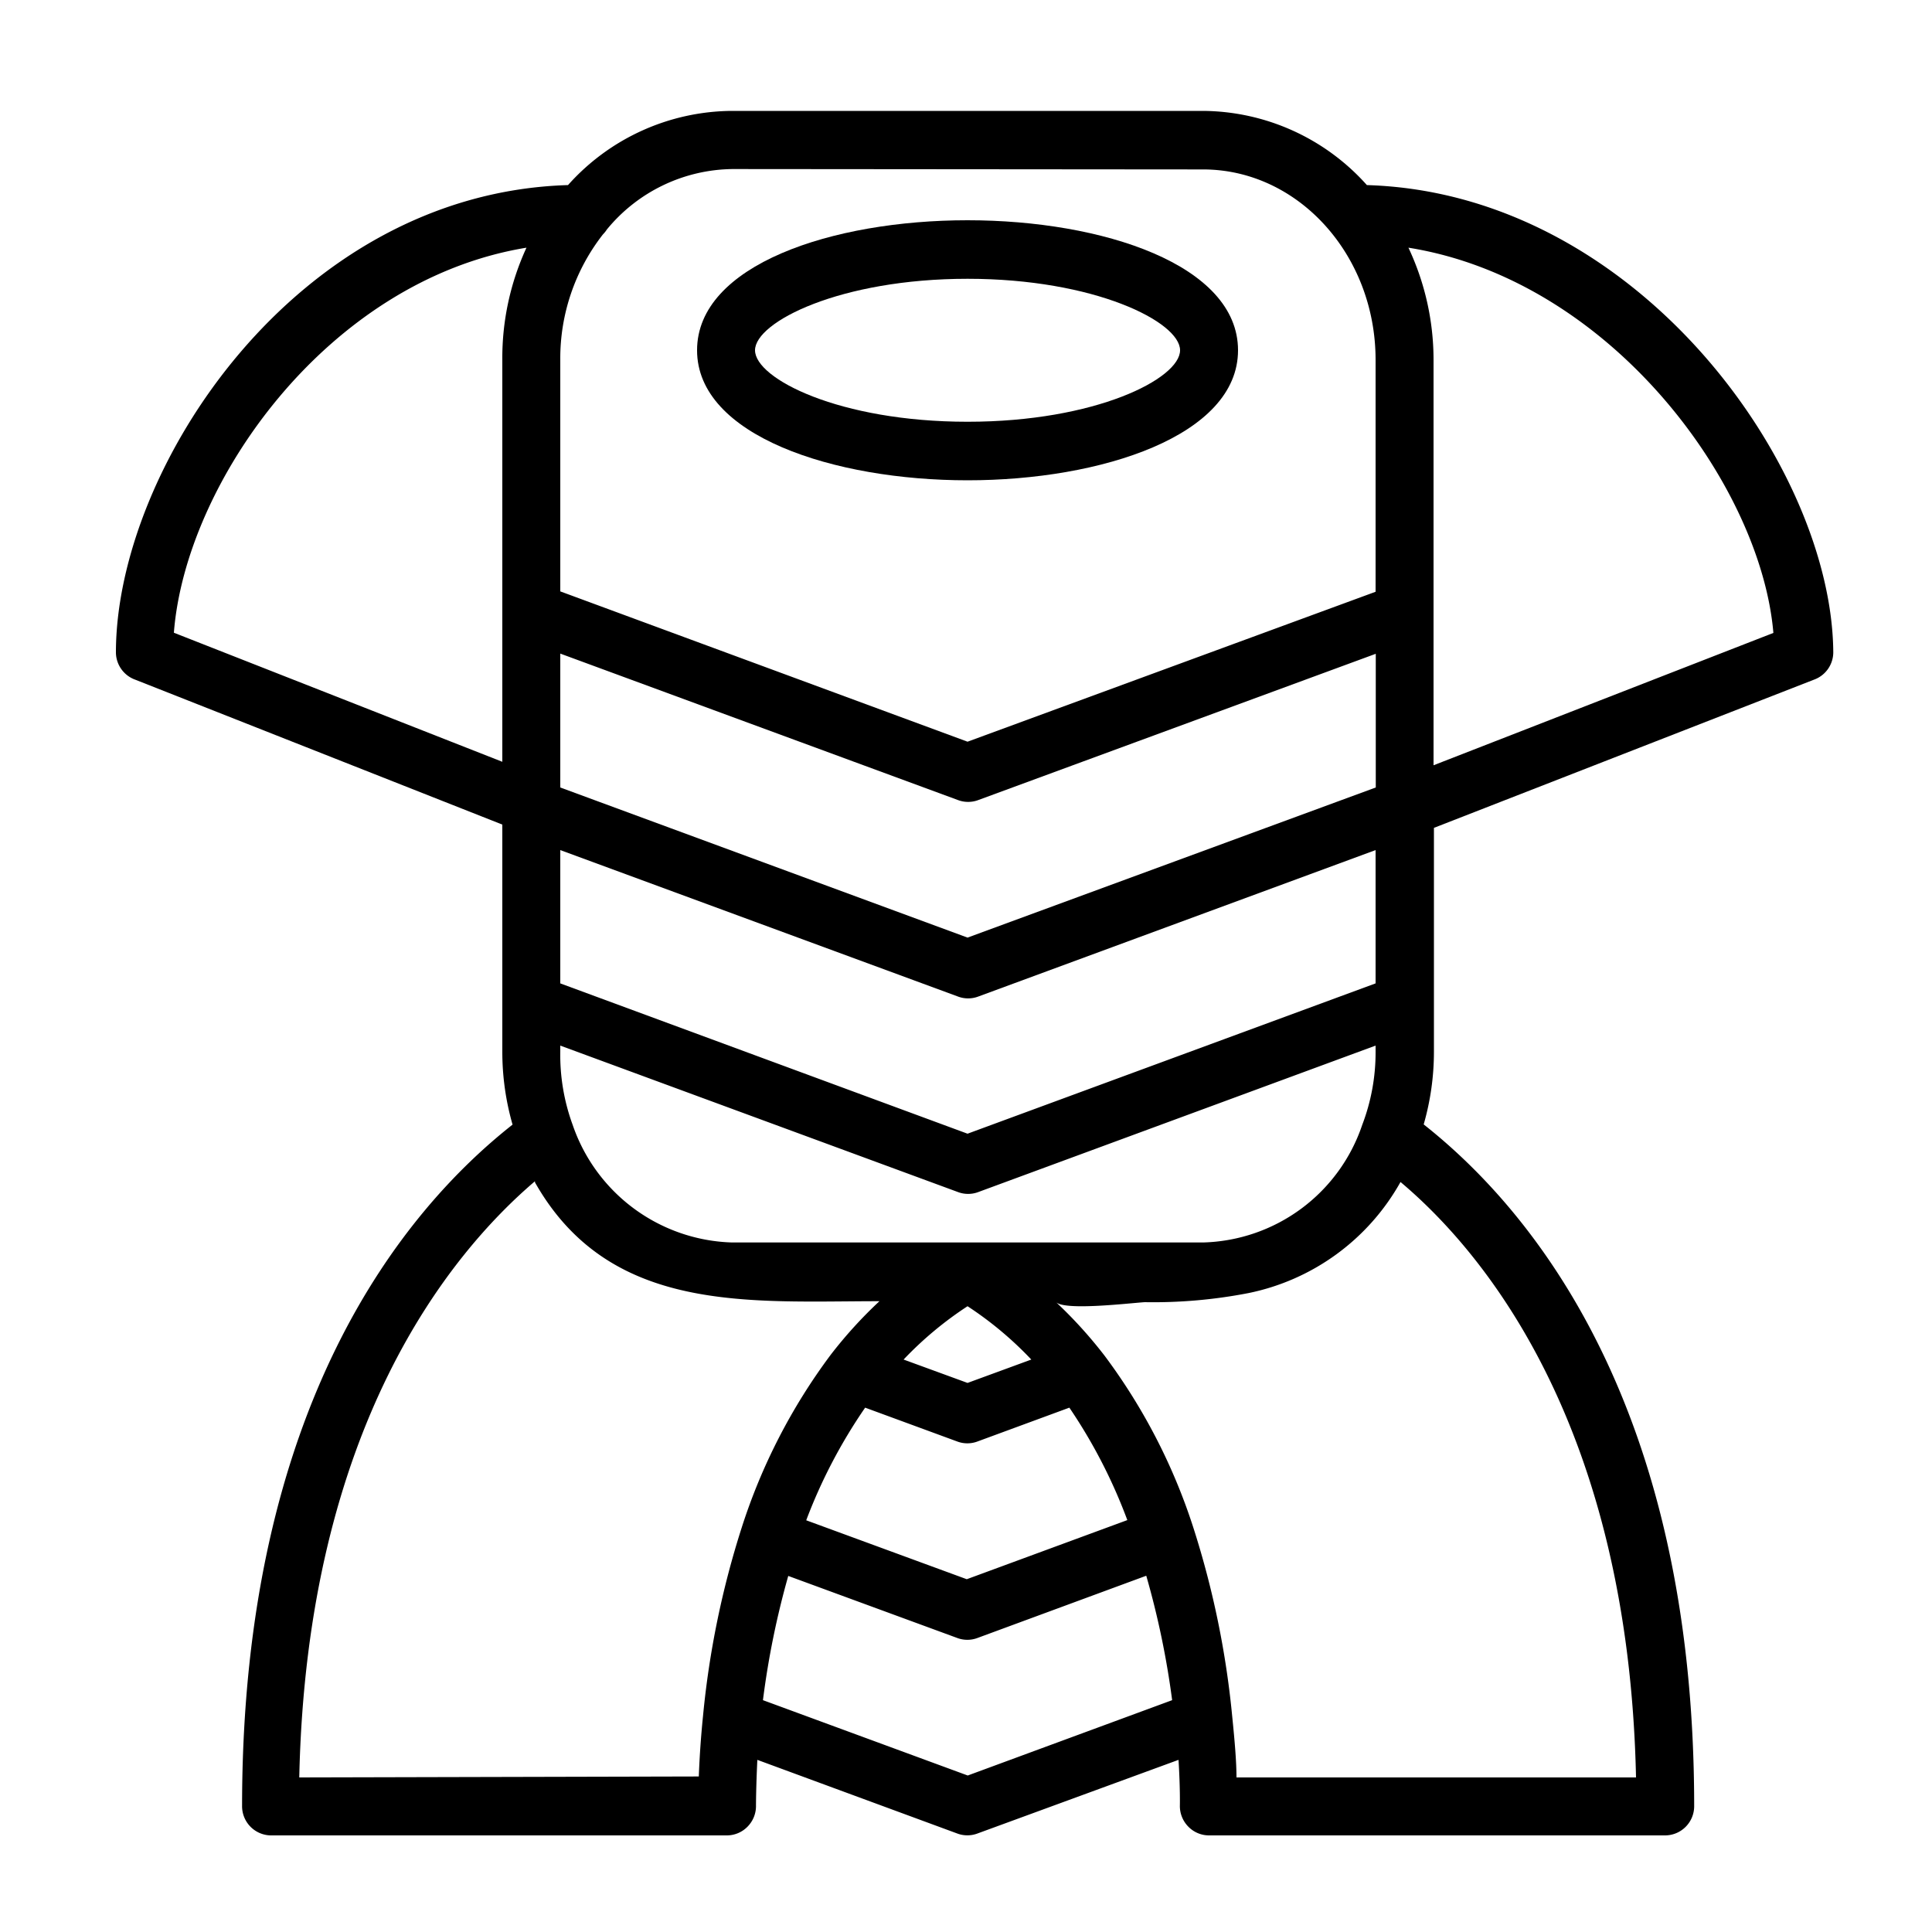 <svg xmlns="http://www.w3.org/2000/svg" data-name="Layer 2" viewBox="0 0 100 100" x="0px" y="0px"><title>GANE_ICON_100</title><path d="M50.08,24.86c6.93,0,14-2.31,14-6.73s-7-6.73-14-6.73-14,2.31-14,6.73S43.15,24.86,50.08,24.86Zm0-10.43c6.58,0,11,2.23,11,3.7s-4.37,3.7-11,3.7-11-2.23-11-3.7S43.5,14.43,50.08,14.43Z"/><path d="M70.75,9.58a11.47,11.47,0,0,0-8.48-3.84H37.88a11.47,11.47,0,0,0-8.48,3.84C15.28,10,6,24.29,6,33.77a1.51,1.51,0,0,0,1,1.41l19,7.5V54.44a13.64,13.64,0,0,0,.53,3.77c-5.61,4.42-14,14.5-14,35.28A1.51,1.51,0,0,0,14,95H37.63a1.5,1.5,0,0,0,1.07-.46,1.52,1.52,0,0,0,.43-1.09s0-.91.07-2.36l10.37,3.82a1.49,1.49,0,0,0,1,0L61,91.09c.09,1.45.07,2.35.07,2.36a1.52,1.52,0,0,0,.43,1.09,1.5,1.5,0,0,0,1.07.46H86.19a1.51,1.51,0,0,0,1.5-1.51c0-20.79-8.4-30.87-14-35.29a13.59,13.59,0,0,0,.53-3.76V42.85l19.67-7.67a1.51,1.51,0,0,0,1-1.41C94.83,24.18,84.76,10,70.75,9.58Zm.45,44.54v.32a10.49,10.49,0,0,1-.69,3.78,8.94,8.94,0,0,1-8.23,6.09H37.88a9,9,0,0,1-8.24-6.09A10.51,10.51,0,0,1,29,54.44v-.32l20.61,7.59a1.49,1.49,0,0,0,1,0ZM44.78,72.86l4.79,1.76a1.49,1.49,0,0,0,1,0l4.78-1.76a27.25,27.25,0,0,1,3,5.82l-8.31,3.06-8.31-3.05A27.17,27.17,0,0,1,44.78,72.86Zm5.3-1.28-3.31-1.21a18.51,18.51,0,0,1,3.31-2.76,18.4,18.4,0,0,1,3.3,2.76ZM71.2,50.9,50.08,58.68,29,50.9V44l20.61,7.59a1.49,1.49,0,0,0,1,0L71.2,44ZM50.08,48.53,29,40.76V33.83l20.61,7.59a1.49,1.49,0,0,0,1,0l20.6-7.58v6.92ZM62.27,8.77c4.92,0,8.93,4.42,8.93,9.86v12L50.08,38.39,29,30.61v-12a10.42,10.42,0,0,1,2.21-6.48,1.51,1.51,0,0,0,.2-.25,8.53,8.53,0,0,1,6.51-3.13ZM9,32.75C9.6,25,16.94,14.51,27.25,12.82A13.64,13.64,0,0,0,26,18.63v20.8ZM15.49,92c.39-18.11,7.78-27.09,12.2-30.86l0,.06c3.87,6.83,11.08,6.15,17.83,6.15A23,23,0,0,0,43,70.12a30.43,30.43,0,0,0-4.61,8.95v0a46.31,46.31,0,0,0-2,9.73c-.13,1.27-.19,2.35-.22,3.15Zm34.6-.1L39.49,88a43.65,43.65,0,0,1,1.31-6.43l8.77,3.22a1.49,1.49,0,0,0,1,0l8.76-3.23A43.77,43.77,0,0,1,60.67,88Zm34.6.1H64c0-.8-.09-1.87-.22-3.15a46.42,46.42,0,0,0-2-9.74l0,0a30.44,30.44,0,0,0-4.6-8.93,23.24,23.24,0,0,0-2.52-2.78c.48.45,3.8.05,4.59,0a25.84,25.84,0,0,0,5.37-.47,11.69,11.69,0,0,0,7.87-5.75l0,0C76.89,64.88,84.29,73.87,84.68,92ZM74.2,39.61V31.77s0,0,0-.07V18.63a13.63,13.63,0,0,0-1.3-5.81c10.5,1.68,18.24,12.29,18.89,19.94Z"/></svg>
